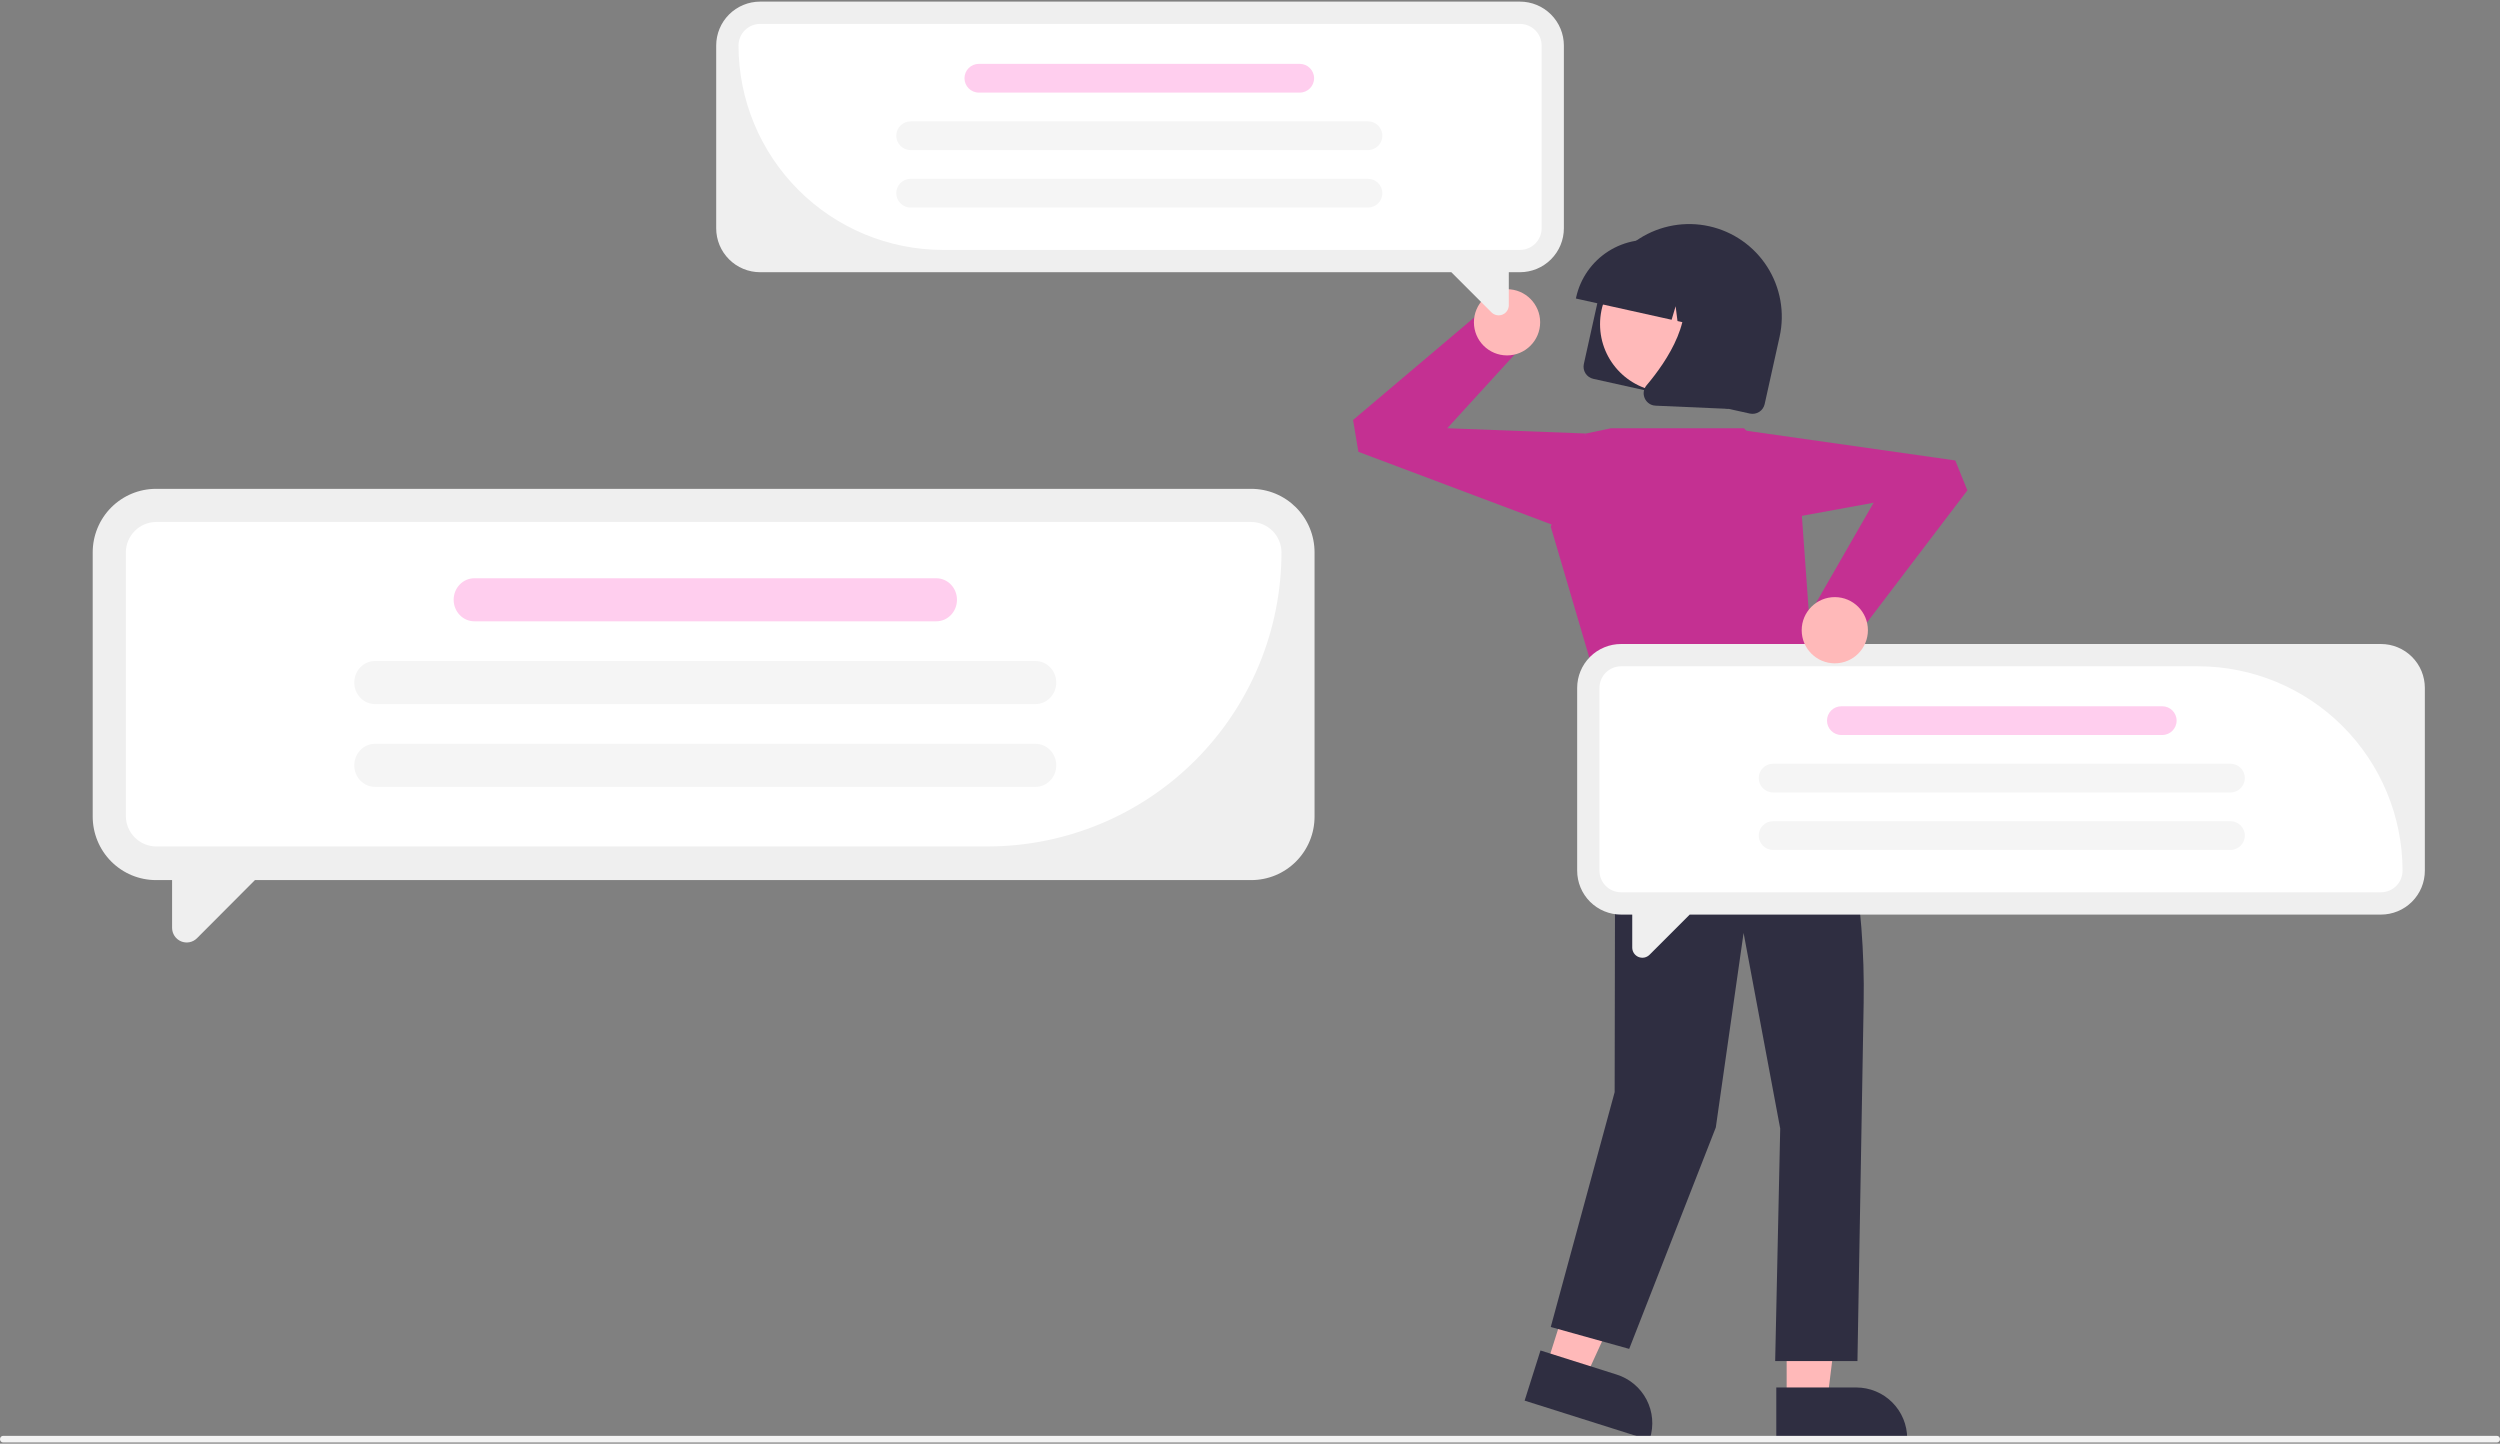 <svg width="213" height="123" viewBox="0 0 213 123" fill="none" xmlns="http://www.w3.org/2000/svg">
<rect x="0" y="0" width="213" height="123" fill="#808080" stroke="none"/>
<path d="M152.223 119.343L155.682 119.343L157.327 106.002L152.223 106.002L152.223 119.343Z" fill="#FFB9B9"/>
<path d="M151.34 118.213L158.151 118.213C159.303 118.213 160.407 118.67 161.221 119.484C162.035 120.298 162.492 121.402 162.492 122.554V122.695L151.34 122.695L151.34 118.213Z" fill="#2F2E41"/>
<path d="M131.75 116.403L135.048 117.446L140.64 105.223L135.773 103.684L131.75 116.403Z" fill="#FFB9B9"/>
<path d="M131.25 115.06L137.744 117.114C138.842 117.461 139.757 118.23 140.288 119.252C140.818 120.273 140.921 121.464 140.574 122.562L140.532 122.696L129.898 119.333L131.25 115.06Z" fill="#2F2E41"/>
<path d="M139.542 58.414L137.622 63.827L137.568 93.051L132.125 113.06L138.807 114.925L146.187 96.058L148.554 79.487L151.674 96.155L151.245 115.965H158.255L158.784 85.437C158.933 76.863 157.433 68.341 154.365 60.333L139.542 58.414Z" fill="#2F2E41"/>
<path d="M137.256 36.487H148.587L153.322 41.222L154.736 60.793L137.622 63.547L132.125 44.874L135.119 36.937L137.256 36.487Z" fill="#C43092"/>
<path d="M133.182 45.059L115.735 38.495L115.281 35.782L126.284 26.472L129.946 29.218L123.308 36.486L135.12 36.936L133.182 45.059Z" fill="#C43092"/>
<path d="M128.399 30.281C129.957 30.281 131.221 29.018 131.221 27.46C131.221 25.902 129.957 24.639 128.399 24.639C126.841 24.639 125.578 25.902 125.578 27.46C125.578 29.018 126.841 30.281 128.399 30.281Z" fill="#FFB9B9"/>
<path d="M134.943 31.013L136.218 25.265C136.672 23.223 137.919 21.446 139.683 20.323C141.448 19.201 143.586 18.824 145.627 19.277C147.669 19.73 149.448 20.975 150.572 22.738C151.696 24.501 152.075 26.639 151.624 28.681L150.349 34.43C150.288 34.704 150.12 34.943 149.883 35.094C149.646 35.245 149.359 35.295 149.085 35.235L135.748 32.277C135.474 32.216 135.235 32.049 135.084 31.812C134.933 31.575 134.882 31.288 134.943 31.013Z" fill="#2F2E41"/>
<path d="M142.109 33.408C145.304 33.408 147.894 30.818 147.894 27.624C147.894 24.429 145.304 21.839 142.109 21.839C138.914 21.839 136.324 24.429 136.324 27.624C136.324 30.818 138.914 33.408 142.109 33.408Z" fill="#FFB9B9"/>
<path d="M134.291 25.32C134.651 23.704 135.637 22.298 137.033 21.409C138.429 20.52 140.12 20.221 141.736 20.577L142.886 20.832C144.501 21.192 145.907 22.178 146.796 23.574C147.685 24.97 147.984 26.661 147.628 28.277L147.602 28.392L145.172 27.853L144.858 25.349L144.178 27.633L142.922 27.354L142.764 26.091L142.421 27.243L134.266 25.434L134.291 25.32Z" fill="#2F2E41"/>
<path d="M140.129 33.928C140.049 33.748 140.022 33.549 140.05 33.355C140.078 33.16 140.16 32.977 140.288 32.827C142.02 30.78 144.676 26.877 142.997 23.734L142.876 23.508L149.45 24.966L147.261 34.834L141.056 34.564C140.993 34.561 140.931 34.553 140.869 34.539C140.706 34.503 140.554 34.429 140.426 34.323C140.297 34.216 140.195 34.081 140.129 33.928Z" fill="#2F2E41"/>
<path d="M212.742 122.899H0.257C0.189 122.899 0.123 122.869 0.075 122.816C0.027 122.763 0 122.692 0 122.617C0 122.542 0.027 122.471 0.075 122.418C0.123 122.365 0.189 122.335 0.257 122.335H212.742C212.811 122.335 212.876 122.365 212.924 122.418C212.973 122.471 213 122.542 213 122.617C213 122.692 212.973 122.764 212.924 122.817C212.876 122.869 212.811 122.899 212.742 122.899Z" fill="#F3F3F3"/>
<path d="M106.606 41.649H13.293C12.584 41.649 11.883 41.789 11.228 42.061C10.574 42.333 9.979 42.732 9.478 43.234C8.977 43.737 8.58 44.333 8.309 44.99C8.038 45.646 7.898 46.35 7.898 47.06V69.573C7.898 70.284 8.038 70.988 8.309 71.644C8.58 72.301 8.977 72.897 9.478 73.4C9.979 73.902 10.574 74.301 11.228 74.573C11.883 74.844 12.584 74.984 13.293 74.984H14.662V79.052C14.662 79.299 14.735 79.54 14.872 79.745C15.008 79.95 15.203 80.11 15.43 80.205C15.657 80.299 15.908 80.324 16.149 80.276C16.39 80.228 16.612 80.109 16.786 79.934L21.72 74.984H106.606C107.315 74.984 108.016 74.844 108.671 74.573C109.325 74.301 109.92 73.902 110.421 73.4C110.921 72.897 111.319 72.301 111.59 71.644C111.861 70.988 112 70.284 112 69.573V47.06C112 46.35 111.861 45.646 111.59 44.99C111.319 44.333 110.921 43.737 110.421 43.234C109.92 42.732 109.325 42.333 108.671 42.061C108.016 41.789 107.315 41.649 106.606 41.649Z" fill="#EFEFEF"/>
<path d="M84.154 72.118H13.322C12.633 72.118 11.972 71.843 11.485 71.356C10.998 70.868 10.723 70.207 10.723 69.517V47.071C10.723 46.382 10.998 45.721 11.485 45.233C11.972 44.746 12.633 44.471 13.322 44.471H106.583C107.272 44.471 107.933 44.746 108.42 45.233C108.907 45.721 109.181 46.382 109.182 47.072C109.175 53.712 106.535 60.078 101.843 64.774C97.151 69.47 90.789 72.111 84.154 72.118Z" fill="white"/>
<path d="M79.772 49.268H40.415C39.441 49.268 38.652 50.089 38.652 51.101V51.101C38.652 52.114 39.441 52.935 40.415 52.935H79.772C80.746 52.935 81.534 52.114 81.534 51.101C81.534 50.089 80.746 49.268 79.772 49.268Z" fill="#FFCEEE"/>
<path d="M88.225 56.319H31.951C30.975 56.319 30.184 57.14 30.184 58.153V58.153C30.184 59.166 30.975 59.987 31.951 59.987H88.225C89.201 59.987 89.993 59.166 89.993 58.153C89.993 57.14 89.201 56.319 88.225 56.319Z" fill="#F5F5F5"/>
<path d="M88.225 63.373H31.951C30.975 63.373 30.184 64.194 30.184 65.207V65.207C30.184 66.22 30.975 67.041 31.951 67.041H88.225C89.201 67.041 89.993 66.22 89.993 65.207C89.993 64.194 89.201 63.373 88.225 63.373Z" fill="#F5F5F5"/>
<path d="M202.855 54.869H138.117C137.626 54.869 137.139 54.966 136.685 55.154C136.231 55.342 135.819 55.618 135.471 55.965C135.124 56.313 134.848 56.725 134.66 57.179C134.472 57.633 134.375 58.12 134.375 58.611V74.181C134.375 74.672 134.472 75.159 134.66 75.613C134.848 76.067 135.124 76.48 135.471 76.827C135.819 77.175 136.231 77.45 136.685 77.638C137.139 77.826 137.626 77.923 138.117 77.923H139.067V80.736C139.067 80.907 139.118 81.074 139.213 81.216C139.308 81.358 139.442 81.468 139.6 81.534C139.758 81.599 139.931 81.616 140.099 81.583C140.266 81.549 140.42 81.467 140.541 81.346L143.964 77.923H202.855C203.347 77.923 203.833 77.826 204.287 77.638C204.741 77.45 205.154 77.175 205.501 76.827C205.849 76.48 206.125 76.067 206.313 75.613C206.501 75.159 206.597 74.672 206.597 74.181V58.611C206.597 58.12 206.501 57.633 206.313 57.179C206.125 56.725 205.849 56.313 205.501 55.965C205.154 55.618 204.741 55.342 204.287 55.154C203.833 54.966 203.347 54.869 202.855 54.869Z" fill="#EFEFEF"/>
<path d="M202.855 76.024H138.117C137.628 76.023 137.159 75.829 136.814 75.483C136.468 75.138 136.274 74.669 136.273 74.18V58.611C136.274 58.122 136.468 57.654 136.814 57.308C137.159 56.962 137.628 56.768 138.117 56.768H187.285C191.902 56.773 196.328 58.609 199.592 61.873C202.856 65.138 204.693 69.564 204.698 74.18C204.697 74.669 204.503 75.138 204.157 75.483C203.812 75.829 203.343 76.023 202.855 76.024Z" fill="white"/>
<path d="M184.223 60.174H156.884C156.208 60.174 155.66 60.722 155.66 61.398C155.66 62.074 156.208 62.622 156.884 62.622H184.223C184.899 62.622 185.447 62.074 185.447 61.398C185.447 60.722 184.899 60.174 184.223 60.174Z" fill="#FFCEEE"/>
<path d="M190.035 65.069H151.068C150.392 65.069 149.844 65.617 149.844 66.293C149.844 66.969 150.392 67.518 151.068 67.518H190.035C190.711 67.518 191.259 66.969 191.259 66.293C191.259 65.617 190.711 65.069 190.035 65.069Z" fill="#F5F5F5"/>
<path d="M190.035 69.966H151.068C150.392 69.966 149.844 70.514 149.844 71.19C149.844 71.866 150.392 72.414 151.068 72.414H190.035C190.711 72.414 191.259 71.866 191.259 71.19C191.259 70.514 190.711 69.966 190.035 69.966Z" fill="#F5F5F5"/>
<path d="M64.762 0.138H129.5C129.991 0.138 130.478 0.234 130.932 0.423C131.386 0.611 131.798 0.886 132.146 1.234C132.493 1.581 132.769 1.994 132.957 2.448C133.145 2.902 133.242 3.388 133.242 3.88V19.45C133.242 19.941 133.145 20.428 132.957 20.882C132.769 21.336 132.493 21.748 132.146 22.096C131.798 22.443 131.386 22.719 130.932 22.907C130.478 23.095 129.991 23.192 129.5 23.192H128.55V26.005C128.55 26.175 128.499 26.342 128.404 26.484C128.309 26.626 128.175 26.737 128.017 26.802C127.859 26.867 127.686 26.884 127.518 26.851C127.351 26.818 127.197 26.736 127.076 26.615L123.653 23.192H64.762C64.27 23.192 63.784 23.095 63.33 22.907C62.876 22.719 62.463 22.443 62.116 22.096C61.768 21.748 61.492 21.336 61.304 20.882C61.116 20.428 61.02 19.941 61.02 19.45V3.88C61.02 3.388 61.116 2.902 61.304 2.448C61.492 1.994 61.768 1.581 62.116 1.234C62.463 0.886 62.876 0.611 63.33 0.423C63.784 0.234 64.27 0.138 64.762 0.138Z" fill="#EFEFEF"/>
<path d="M129.503 21.293H80.335C75.718 21.288 71.292 19.452 68.028 16.187C64.763 12.923 62.927 8.497 62.922 3.88C62.922 3.392 63.117 2.923 63.462 2.578C63.808 2.232 64.276 2.038 64.765 2.037H129.503C129.992 2.038 130.46 2.232 130.806 2.578C131.151 2.923 131.346 3.392 131.346 3.88V19.45C131.346 19.939 131.151 20.407 130.806 20.753C130.46 21.098 129.992 21.292 129.503 21.293Z" fill="white"/>
<path d="M83.398 7.89L110.737 7.89C111.413 7.89 111.961 7.342 111.961 6.666C111.961 5.989 111.413 5.441 110.737 5.441L83.398 5.441C82.722 5.441 82.174 5.989 82.174 6.666C82.174 7.342 82.722 7.89 83.398 7.89Z" fill="#FFCEEE"/>
<path d="M77.586 12.787L116.553 12.787C117.229 12.787 117.777 12.239 117.777 11.563C117.777 10.887 117.229 10.339 116.553 10.339L77.586 10.339C76.91 10.339 76.362 10.887 76.362 11.563C76.362 12.239 76.91 12.787 77.586 12.787Z" fill="#F5F5F5"/>
<path d="M77.586 17.683L116.553 17.683C117.229 17.683 117.777 17.135 117.777 16.459C117.777 15.782 117.229 15.234 116.553 15.234L77.586 15.234C76.91 15.234 76.362 15.782 76.362 16.459C76.362 17.135 76.91 17.683 77.586 17.683Z" fill="#F5F5F5"/>
<path d="M148.134 36.605L166.589 39.23L167.62 41.78L158.899 53.255L154.728 51.367L159.631 42.833L148.004 44.956L148.134 36.605Z" fill="#C43092"/>
<path d="M156.325 56.516C157.883 56.516 159.146 55.253 159.146 53.695C159.146 52.137 157.883 50.874 156.325 50.874C154.767 50.874 153.504 52.137 153.504 53.695C153.504 55.253 154.767 56.516 156.325 56.516Z" fill="#FFB9B9"/>
</svg>
